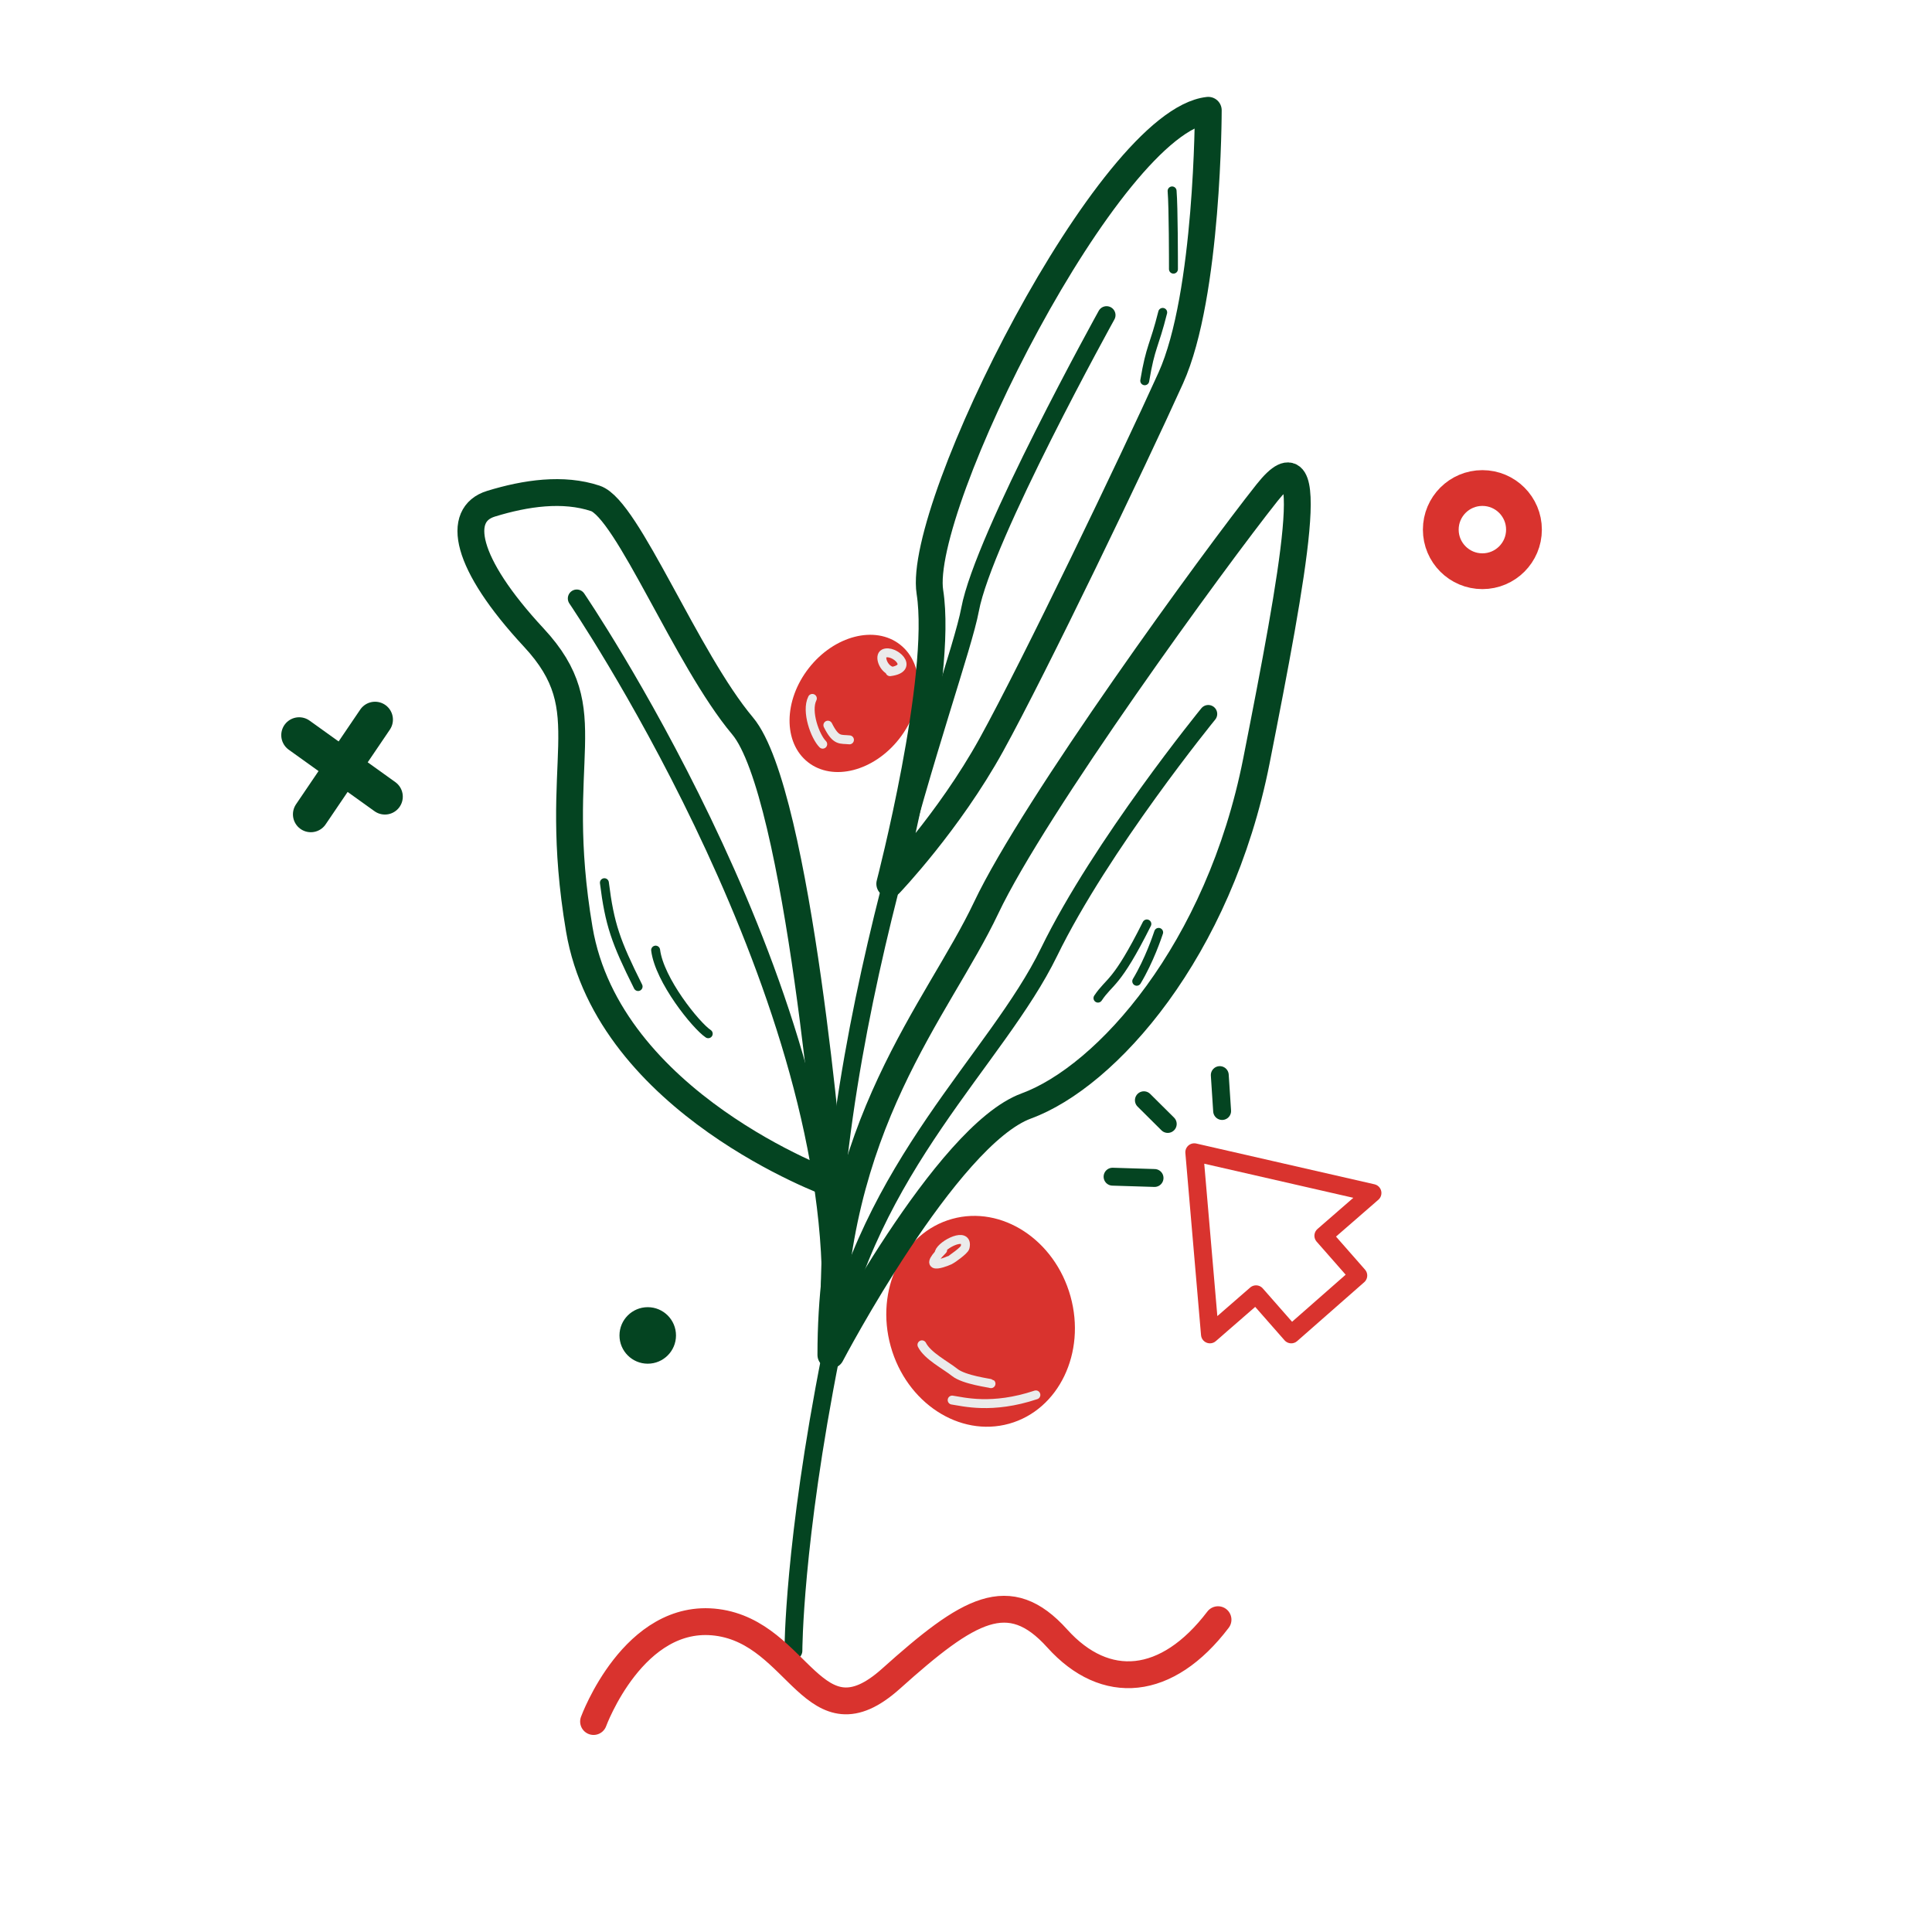 <?xml version="1.0" encoding="UTF-8" standalone="no"?><!DOCTYPE svg PUBLIC "-//W3C//DTD SVG 1.1//EN" "http://www.w3.org/Graphics/SVG/1.1/DTD/svg11.dtd"><svg width="100%" height="100%" viewBox="0 0 4500 4500" version="1.1" xmlns="http://www.w3.org/2000/svg" xmlns:xlink="http://www.w3.org/1999/xlink" xml:space="preserve" xmlns:serif="http://www.serif.com/" style="fill-rule:evenodd;clip-rule:evenodd;stroke-linecap:round;stroke-linejoin:round;stroke-miterlimit:1.5;"><rect id="Artboard2" x="0" y="0" width="4500" height="4500" style="fill:none;"/><path d="M2689.16,2743.76l-97.777,-3.021" style="fill:none;stroke:#044421;stroke-width:41.67px;"/><path d="M2719.91,2617.92l-55.579,-55.215" style="fill:none;stroke:#044421;stroke-width:41.67px;"/><path d="M2841.1,2504.11l5.466,83.63" style="fill:none;stroke:#044421;stroke-width:41.67px;"/><path d="M2925.56,3014.64l-107.383,93.397l-36.475,-424.216l415.061,94.939l-114.411,99.51l81.364,92.647l-156.134,137.12l-82.022,-93.397Z" style="fill:none;stroke:#d9332e;stroke-width:41.67px;"/><path d="M2096.46,1501.42c58.09,45.472 57.206,143.768 -1.974,219.369c-59.179,75.601 -154.386,100.062 -212.476,54.59c-58.09,-45.471 -57.205,-143.767 1.974,-219.368c59.179,-75.601 154.387,-100.062 212.476,-54.591Z" style="fill:#d9332e;"/><path d="M2217.53,2839.09c115.546,-32.205 239.141,48.513 275.828,180.14c36.687,131.627 -27.337,264.638 -142.884,296.843c-115.546,32.205 -239.141,-48.513 -275.828,-180.14c-36.687,-131.627 27.337,-264.638 142.884,-296.843Z" style="fill:#d9332e;"/><path d="M1343.41,1393.93c-0,0 583.722,857.198 591.88,1589.71" style="fill:none;stroke:#044421;stroke-width:41.67px;"/><path d="M2814.3,1662.9c0,0 -249.366,305.475 -370.933,554.841c-121.566,249.367 -420.805,498.343 -508.084,938.047c-87.278,439.704 -87.278,689.07 -87.278,689.07" style="fill:none;stroke:#044421;stroke-width:41.67px;"/><path d="M1935.29,2756.8c0,0 -517.436,-187.025 -586.012,-592.246c-68.575,-405.22 56.108,-504.967 -105.98,-679.523c-162.088,-174.557 -180.791,-286.772 -99.747,-311.709c81.044,-24.937 168.322,-37.405 243.132,-12.468c74.811,24.937 211.962,374.05 342.879,529.904c130.918,155.854 205.728,1066.04 205.728,1066.04Z" style="fill:none;stroke:#044421;stroke-width:62.5px;"/><path d="M1935.29,3155.79c0,-0 268.069,-511.202 455.094,-579.778c187.025,-68.575 448.86,-361.581 536.139,-804.207c87.278,-442.626 149.62,-781.519 24.936,-624.541c-124.683,156.979 -542.372,730.522 -654.587,967.42c-112.215,236.898 -361.582,504.968 -361.582,1041.11Z" style="fill:none;stroke:#044421;stroke-width:62.5px;"/><path d="M2072.44,2058.57c-0,-0 124.683,-480.031 93.512,-679.524c-31.171,-199.494 417.689,-1097.21 648.353,-1122.15c0,-0 -0,430.157 -87.278,623.416c-87.278,193.26 -317.942,673.29 -417.689,854.081c-99.747,180.791 -236.898,324.177 -236.898,324.177Z" style="fill:none;stroke:#044421;stroke-width:62.5px;"/><path d="M2577.41,734.008c0,-0 -286.772,517.436 -317.942,685.758c-31.171,168.322 -361.582,1003.31 -324.177,1736.02" style="fill:none;stroke:#044421;stroke-width:41.67px;"/><path d="M1382.51,4009.77c0,-0 93.637,-255.941 287.154,-230.971c193.516,24.969 224.729,293.396 405.76,131.091c181.031,-162.304 274.668,-218.486 387.033,-93.637c112.364,124.85 255.941,112.365 374.548,-43.697" style="fill:none;stroke:#d9332e;stroke-width:62.5px;"/><circle cx="1508.71" cy="3110.49" r="65.815" style="fill:#044421;"/><circle cx="3452.75" cy="1233.6" r="96.883" style="fill:none;stroke:#d9332e;stroke-width:83.33px;"/><g><path d="M696.771,1712.32l199.751,143.244" style="fill:none;stroke:#044421;stroke-width:83.33px;"/><path d="M723.981,1896.73l149.562,-220.606" style="fill:none;stroke:#044421;stroke-width:83.33px;"/></g><path d="M1407.74,2055.99c12.151,97.211 26.328,137.462 78.522,241.85" style="fill:none;stroke:#044421;stroke-width:20.83px;"/><path d="M1527.09,2213.03c8.739,69.914 93.754,175.576 122.495,194.737" style="fill:none;stroke:#044421;stroke-width:20.83px;"/><path d="M2730.06,444.703c3.141,37.691 3.141,167.597 3.141,182.173" style="fill:none;stroke:#044421;stroke-width:20.83px;"/><path d="M2708.15,727.636c-20.089,80.351 -28.222,77.673 -41.812,159.206" style="fill:none;stroke:#044421;stroke-width:20.83px;"/><path d="M2557.38,2324.79c27.402,-41.102 42.271,-29.574 113.858,-172.749" style="fill:none;stroke:#044421;stroke-width:20.83px;"/><path d="M2647.68,2285.53c29.447,-49.079 47.883,-104.388 51.04,-113.858" style="fill:none;stroke:#044421;stroke-width:20.83px;"/><path d="M2147.41,3132.39c12.971,25.943 55.207,47.382 76.386,64.325c22.019,17.615 83.181,24.886 84.428,26.133" style="fill:none;stroke:#ebebeb;stroke-width:20.83px;"/><path d="M2217.77,3261.05c25.707,3.673 92.468,22.113 194.987,-12.061" style="fill:none;stroke:#ebebeb;stroke-width:20.83px;"/><path d="M2187.61,2917.3c6.478,-19.433 68.87,-50.601 60.306,-12.061c-1.707,7.679 -31.642,27.622 -32.163,28.143c-1.691,1.69 -76.435,34.223 -20.102,-22.112" style="fill:none;stroke:#ebebeb;stroke-width:20.83px;"/><path d="M2075.04,1562.44c-17.633,-5.878 -27.735,-34.376 -16.081,-40.203c21.927,-10.964 74.388,34.674 14.071,42.214" style="fill:none;stroke:#ebebeb;stroke-width:20.83px;"/><path d="M1892.12,1626.77c-15.062,30.124 6.467,88.885 24.122,106.54" style="fill:none;stroke:#ebebeb;stroke-width:20.83px;"/><path d="M1928.3,1689.09c19.24,38.481 29.257,31.84 50.255,34.173" style="fill:none;stroke:#ebebeb;stroke-width:20.83px;"/></svg>